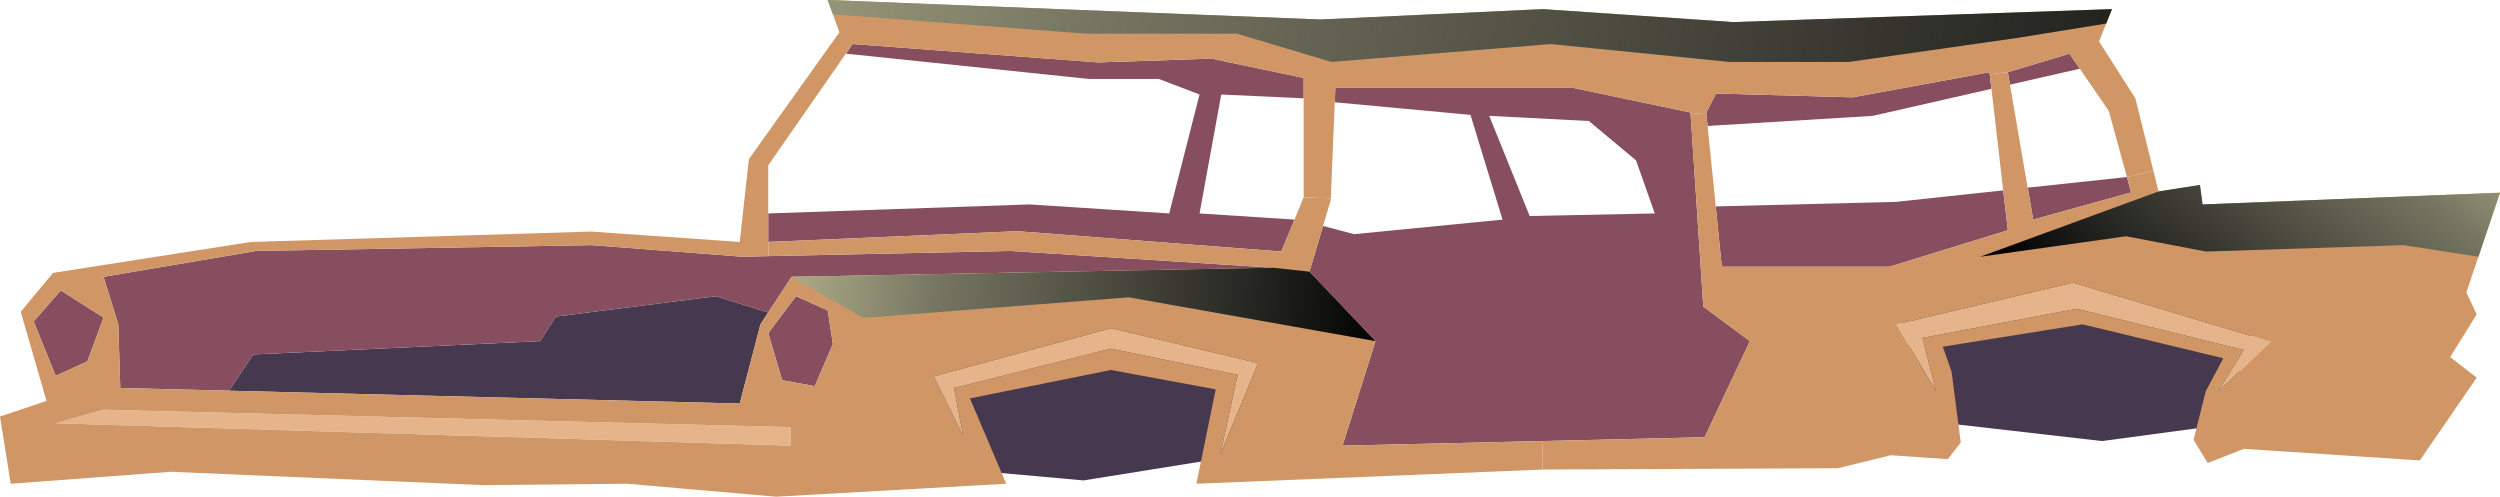 <?xml version="1.0" encoding="utf-8"?>
<!-- Generator: Adobe Illustrator 23.1.1, SVG Export Plug-In . SVG Version: 6.00 Build 0)  -->
<svg version="1.1" id="Layer_1" xmlns="http://www.w3.org/2000/svg" xmlns:xlink="http://www.w3.org/1999/xlink" x="0px" y="0px"
	 viewBox="0 0 202.64 40.26" style="enable-background:new 0 0 202.64 40.26;" xml:space="preserve">
<style type="text/css">
	.st0{fill:#46384E;}
	.st1{fill:#874E5F;}
	.st2{fill:#E6B48A;}
	.st3{fill:#D09665;}
	.st4{fill:url(#SVGID_1_);}
	.st5{fill:url(#SVGID_2_);}
	.st6{fill:url(#SVGID_3_);}
</style>
<g>
	<polygon class="st0" points="74.83,29.49 78.01,38.06 87.82,38.94 100.99,36.83 103.8,28.36 89.31,24.01 	"/>
	<polygon class="st0" points="182.93,25.74 180.13,34.44 170.37,35.75 157.12,34.23 153.94,25.89 168.22,20.9 	"/>
	<polygon class="st1" points="8.39,25.74 7.08,29.3 4.51,30.46 2.73,26.05 4.93,23.54 	"/>
	<polygon class="st1" points="67.09,25.16 67.51,27.89 66.04,31.3 63.4,30.82 62.27,27 64.52,24.01 	"/>
	<polygon class="st0" points="62.27,25.33 61.64,26.29 59.96,32.71 18.56,31.67 20.52,28.73 43.79,27.65 45.05,25.66 58.03,24.01 	
		"/>
	<polygon class="st1" points="103.16,21.7 64.16,22.44 62.27,25.33 58.03,24.01 45.05,25.66 43.79,27.65 20.52,28.73 18.56,31.67 
		9.75,31.45 9.59,26.29 8.39,22.44 20.76,20.34 47.96,19.87 60.17,20.81 62.29,20.76 81.87,20.34 	"/>
	<polygon class="st1" points="167.74,4.35 168.58,5.57 162.92,6.86 162.75,5.85 	"/>
	<polygon class="st1" points="151.8,9.39 138.41,10.21 138.3,9.15 139.09,7.58 150.17,7.89 161.26,5.85 161.28,6.02 161.42,7.2 	"/>
	<polygon class="st1" points="172.4,14.35 172.74,15.6 164.8,17.8 164.36,15.21 	"/>
	<polygon class="st1" points="162.37,15.43 162.75,18.66 153.16,21.62 139.56,21.62 139.07,16.73 153.71,16.36 	"/>
	<polygon class="st1" points="97.23,17.3 104.93,17.8 103.86,20.39 82.48,18.74 62.27,19.61 62.27,17.3 83.45,16.57 94.77,17.3 
		97.23,7.66 93.93,6.4 88.27,6.4 68.57,4.35 69.11,3.57 89,5.06 98.2,4.75 105.67,6.32 105.67,7.97 98.99,7.66 	"/>
	<path class="st1" d="M120.71,9.39l3.28,8.12l10.14-0.21l-1.52-4.3l-3.82-3.19L120.71,9.39z M137.03,9.23l0.5,7.53v0.01l0.53,8.08
		l3.78,2.8l-3.67,7.79L125,35.75l-16.18,0.37l2.67-8.47l-5.35-5.63l1.1-3.7l2.52,0.66l12.03-1.18l-2.6-8.49l-11-1.02l0.05-1.16
		h19.29l9.49,1.99L137.03,9.23z"/>
	<polygon class="st2" points="64.08,34.62 64.08,36.12 4.48,34.31 8.39,33.21 	"/>
	<polygon class="st2" points="90.03,28.26 77.33,31.45 78.07,35.33 75.68,30.51 90.06,26.6 101.98,29.43 98.91,36.83 100.32,30.38 	
		"/>
	<polygon class="st2" points="168.02,22.91 184.06,27.71 179.81,31.71 181.86,28.37 168.33,25.03 155.83,27.39 156.93,31.71 
		153.71,26.29 	"/>
	<polygon class="st3" points="138.3,9.15 137.03,9.23 137.02,9.12 127.53,7.13 108.24,7.13 108.19,8.29 107.87,16.08 105.67,15.99 
		105.67,7.97 105.67,6.32 98.2,4.75 89,5.06 69.11,3.57 68.57,4.35 68.56,4.35 62.27,13.4 62.27,17.3 62.27,19.61 62.29,20.76 
		60.17,20.81 47.96,19.87 20.76,20.34 20.74,19.6 47.91,18.77 59.96,19.61 60.7,12.9 68.04,2.62 67.09,0 107.03,1.58 125.05,0.74 
		140.48,1.79 171.19,0.74 170.14,3.36 173.08,7.96 174.54,13.82 172.4,14.35 170.93,8.99 168.58,5.57 167.74,4.35 162.75,5.85 
		161.28,6.02 161.26,5.85 150.17,7.89 139.09,7.58 	"/>
	<path class="st3" d="M7.08,29.3l1.31-3.56l-3.46-2.2l-2.2,2.51l1.78,4.41L7.08,29.3z M64.08,34.62L8.39,33.21l-3.91,1.1l59.6,1.81
		V34.62z M67.09,25.16l-2.57-1.15L62.27,27l1.13,3.82l2.64,0.48l1.47-3.41L67.09,25.16z M100.32,30.38l-1.41,6.45l3.07-7.4
		L90.06,26.6l-14.38,3.91l2.39,4.82l-0.74-3.88l12.7-3.19L100.32,30.38z M107.87,16.2l-0.63,2.12l-1.1,3.7l5.35,5.63l-2.67,8.47
		L125,35.75l0.05,2.31l-28.08,1.15l0.26-1.25l1.31-6.4l-8.49-1.57l-11.43,2.3l2.41,5.67l0.53,1.25L62.9,40.26l-12.06-1.05
		L39.1,39.32l-25.26-1.08L0.87,39.21L0,33.76l3.77-1.26l-2.09-7.23l2.62-3.15l16.04-2.51l0.4-0.01l0.02,0.74l-12.37,2.1l1.2,3.85
		l0.16,5.16l8.81,0.22l41.4,1.04l1.68-6.42l0.63-0.96l1.89-2.89l39-0.74l-21.29-1.36l-19.58,0.42l-0.02-1.15l20.21-0.87l21.38,1.65
		l1.07-2.59l0.74-1.81l2.2,0.09V16.2z"/>
	<path class="st3" d="M178.79,31.71l1.42-2.67l-11.4-2.75l-11.33,1.81l0.71,2.04l0.74,5.72l-1.05,1.36l-4.62-0.32l-4.29,1.05
		l-23.92,0.11L125,35.75l13.17-0.31l3.67-7.79l-3.78-2.8l-0.53-8.08v-0.01l-0.5-7.53l1.27-0.08l0.11,1.06l0.66,6.52l0.49,4.89h13.6
		l9.59-2.96l-0.38-3.23l-0.95-8.23l-0.14-1.18l1.47-0.17l0.17,1.01l1.43,8.35h0.01l0.44,2.59l7.94-2.2l-0.34-1.25l2.14-0.53
		l0.42,1.7l3.36-0.53l0.21,1.58l24.11-0.95l-2.73,8.08l0.84,1.78l-2.15,3.46l2.15,1.67l-4.61,6.71l-14.26-0.94l-2.93,1.15
		l-1.15-1.88L178.79,31.71z M168.33,25.03l13.53,3.34l-2.05,3.34l4.25-4l-16.04-4.8l-14.31,3.38l3.22,5.42l-1.1-4.32L168.33,25.03z"
		/>
	<linearGradient id="SVGID_1_" gradientUnits="userSpaceOnUse" x1="39.558" y1="-11.317" x2="199.005" y2="13.194">
		<stop  offset="0" style="stop-color:#BFBF95"/>
		<stop  offset="0.308" style="stop-color:#777662"/>
		<stop  offset="0.787" style="stop-color:#282824"/>
		<stop  offset="1" style="stop-color:#010101"/>
	</linearGradient>
	<polygon class="st4" points="67.51,1.16 88,2.73 100.26,2.73 107.92,5.02 125.7,3.57 140.17,5.02 149.86,5.02 163.41,3.09 
		170.72,1.91 171.19,0.74 140.48,1.79 125.05,0.74 107.03,1.58 67.09,0 	"/>
	<linearGradient id="SVGID_2_" gradientUnits="userSpaceOnUse" x1="59.817" y1="21.769" x2="111.902" y2="25.598">
		<stop  offset="0" style="stop-color:#BFBF95"/>
		<stop  offset="0.308" style="stop-color:#777662"/>
		<stop  offset="0.787" style="stop-color:#282824"/>
		<stop  offset="1" style="stop-color:#010101"/>
	</linearGradient>
	<polygon class="st5" points="64.16,22.44 69.96,25.77 91.49,24.1 111.49,27.65 106.14,22.02 103.16,21.7 	"/>
	<linearGradient id="SVGID_3_" gradientUnits="userSpaceOnUse" x1="196.657" y1="1.287" x2="173.423" y2="29.712">
		<stop  offset="0" style="stop-color:#BFBF95"/>
		<stop  offset="0.308" style="stop-color:#777662"/>
		<stop  offset="0.787" style="stop-color:#282824"/>
		<stop  offset="1" style="stop-color:#010101"/>
	</linearGradient>
	<polygon class="st6" points="178.53,16.57 178.32,14.99 174.96,15.52 160.51,20.81 172.34,19.15 178.81,20.39 194.81,19.87 
		200.89,20.81 202.64,15.62 	"/>
</g>
</svg>
